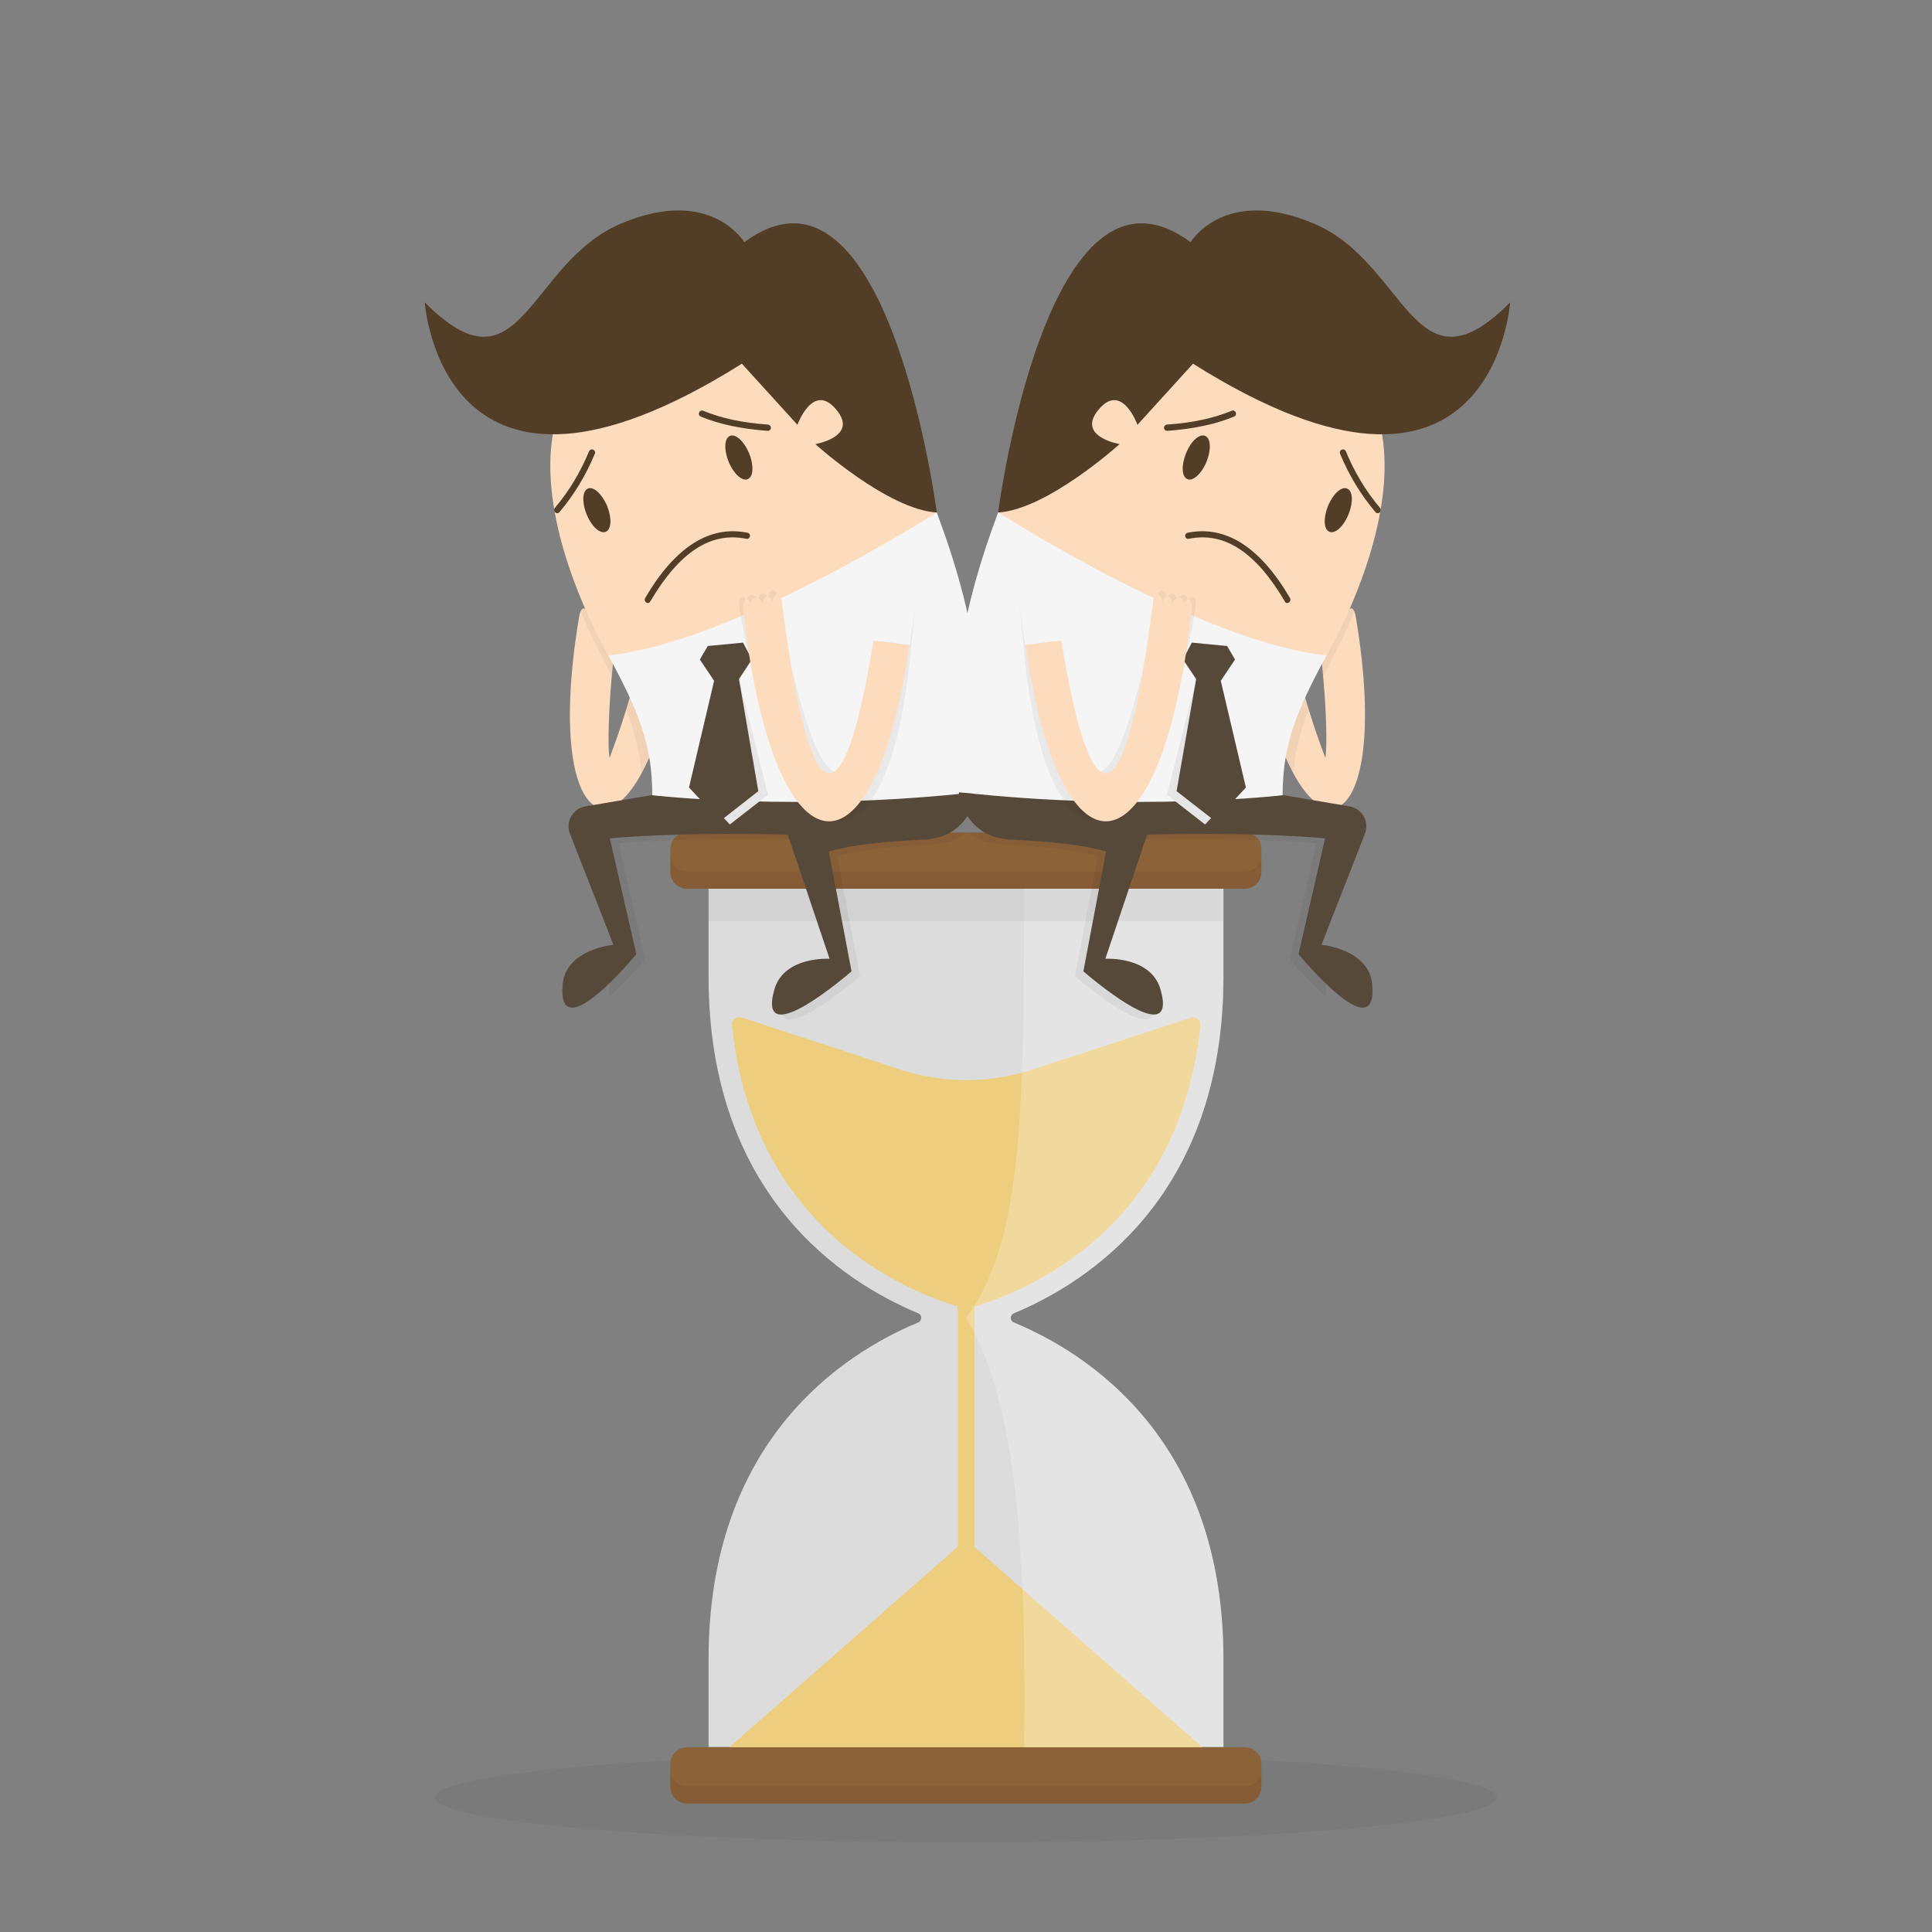 <?xml version="1.0" encoding="utf-8"?>
<!-- Generator: Adobe Illustrator 23.0.5, SVG Export Plug-In . SVG Version: 6.00 Build 0)  -->
<svg version="1.1" xmlns="http://www.w3.org/2000/svg" xmlns:xlink="http://www.w3.org/1999/xlink" x="0px" y="0px"
	 viewBox="0 0 800 800" style="enable-background:new 0 0 800 800;" xml:space="preserve">
<rect x="0" y="0" width="800" height="800" fill="#808080" stroke="none"/>
<style type="text/css">
	.st0{opacity:5.000000e-02;}
	.st1{opacity:0.8;}
	.st2{fill:#F2F2F2;}
	.st3{fill:#8C6239;}
	.st4{fill:#855C36;}
	.st5{fill:#EDCD7E;}
	.st6{opacity:0.3;}
	.st7{fill:#FFFFFF;}
	.st8{fill:#FDDCBE;}
	.st9{fill:#523D26;}
	.st10{fill:#574939;}
	.st11{fill:#F5F5F5;}
	.st12{fill:#E6E6E6;}
</style>
<g id="Layer_2">
</g>
<g id="Layer_1">
	<g class="st0">
		<ellipse cx="400" cy="744.3" rx="219.8" ry="18.6"/>
	</g>
	<g>
		<g>
			<g class="st1">
				<path class="st2" d="M506.6,404.4V368H293.4v36.4c0,90.8,56,126.6,86.8,139.4c1.7,0.7,1.7,3,0,3.8
					c-30.8,12.8-86.8,48.6-86.8,139.4v36.4h213.2V687c0-90.8-56-126.6-86.8-139.4c-1.7-0.7-1.7-3,0-3.8
					C450.6,531,506.6,495.2,506.6,404.4z"/>
			</g>
			<g>
				<path class="st3" d="M515.5,344.7H284.5c-3.8,0-6.9,3.1-6.9,6.9v9.4c0,3.8,3.1,6.9,6.9,6.9h230.9c3.8,0,6.9-3.1,6.9-6.9v-9.4
					C522.4,347.8,519.3,344.7,515.5,344.7z"/>
			</g>
			<g>
				<path class="st3" d="M515.5,723.5H284.5c-3.8,0-6.9,3.1-6.9,6.9v9.4c0,3.8,3.1,6.9,6.9,6.9h230.9c3.8,0,6.9-3.1,6.9-6.9v-9.4
					C522.4,726.6,519.3,723.5,515.5,723.5z"/>
			</g>
			<g>
				<path class="st4" d="M515.5,739.7H284.5c-3.8,0-6.9-3.1-6.9-6.9v7.1c0,3.8,3.1,6.9,6.9,6.9h230.9c3.8,0,6.9-3.1,6.9-6.9v-7.1
					C522.4,736.6,519.3,739.7,515.5,739.7z"/>
			</g>
			<g>
				<path class="st5" d="M307.1,421.3c-2.1-0.7-4.2,1-4,3.2c2,19.1,6.8,36.3,14.6,51.6c8.2,16.2,19.6,30.2,34,41.5
					c21,16.6,42.3,22.8,48.4,24.3c6.1-1.5,26.9-7.5,47.8-23.8c14.5-11.3,26.1-25.3,34.4-41.5c7.8-15.3,12.8-32.8,14.8-52
					c0.2-2.2-1.9-3.9-4-3.2l-65.6,21.5c-17.8,5.8-36.9,5.8-54.7,0L307.1,421.3z"/>
			</g>
			<g>
				<polygon class="st5" points="302,723.5 400,637.5 497.9,723.5 				"/>
			</g>
			<g>
				<g>
					<rect x="396.6" y="533.9" class="st5" width="6.9" height="115.3"/>
				</g>
			</g>
		</g>
		<g>
			<path class="st4" d="M515.5,360.9H284.5c-3.8,0-6.9-3.1-6.9-6.9v7.1c0,3.8,3.1,6.9,6.9,6.9h230.9c3.8,0,6.9-3.1,6.9-6.9V354
				C522.4,357.8,519.3,360.9,515.5,360.9z"/>
		</g>
		<g class="st6">
			<g class="st1">
				<path class="st7" d="M419.8,543.8c30.8-12.8,86.8-48.6,86.8-139.4V368h-82.5c0,95.1-1.1,146.9-24.1,177.7
					c22.7,37,24.8,106.5,24.1,177.7h82.5V687c0-90.8-56-126.6-86.8-139.4C418.1,546.9,418.1,544.6,419.8,543.8z"/>
			</g>
		</g>
		<g class="st0">
			<rect x="293.4" y="368" width="213.2" height="13.4"/>
		</g>
	</g>
	<g>
		<path class="st0" d="M239.1,346.1c0.1,0.4,0.2,0.8,0.4,1.3l8.1,20.6h4.6v11.8l5.3,13.6c0,0-2.3,0.2-5.3,1v10
			c0,2.8,0.1,5.5,0.2,8.1c7.4-6.5,14.7-15.3,14.7-15.3l-11-48c24.1-2,50.8-2,73.7-1.5L347,399c0,0-19-1.2-22.9,12.9
			c-7.5,26.8,32-7.7,32-7.7l-9.4-49.6c10.2-3,22.5-4,38-4.9c6.9,0,11.7-2.1,15.1-4.9H243.3C241.7,344.7,240.2,345.3,239.1,346.1z"/>
		<g>
			<g>
				<g>
					<path class="st8" d="M256,256.6c0,0,0.6-3.7-1-3.9c-2.2-0.2-2.6,2.5-2.7,3.5c0-1,0-3.4-1.8-3.6c-1.8-0.1-2.2,2.3-2.3,3.2l0,0
						c0-1-0.3-3.7-2.5-3.8c-1.6-0.1-2.1,1.4-2.2,2.5c0,0.2,0,0.3,0,0.5c0-0.1,0-0.3,0-0.5c0-1.1-0.4-2.4-1.7-2.6
						c-1.5-0.1-2,3.5-2,3.5c-16.3,96.8,23.8,108.2,41,16.6l-14.8-2.8c-6.6,27.3-12.6,41.7-13.5,44.4C252,315,250.7,295.2,256,256.6z
						"/>
				</g>
			</g>
		</g>
		<g>
			<path class="st0" d="M249.1,271.6c1.5,3,3,5.9,4.3,8.6c0.6-6.9,1.5-14.7,2.7-23.6c0,0,0.6-3.7-1-3.9c-2.2-0.2-2.6,2.5-2.7,3.5
				c0-1,0-3.4-1.8-3.6c-1.8-0.1-2.2,2.3-2.3,3.2l0,0c0-1-0.3-3.7-2.5-3.8c-1.6-0.1-2.1,1.4-2.2,2.5c0-1.1-0.4-2.4-1.7-2.6
				c-0.6-0.1-1.1,0.6-1.4,1.3C245,264.4,249.1,271.6,249.1,271.6z"/>
			<path class="st0" d="M280.8,272.1l-14.8-2.8c-2.4,9.8-4.7,18-6.7,24.5c3.5,9,5.6,17.3,6.3,26.6C271.2,310,276.7,294,280.8,272.1z
				"/>
		</g>
		<g>
			<path class="st8" d="M251.9,271.4c0,0-80.8-136.9,53.9-141.7c0,0,47.6,9.6,82.1,82.5C288.2,284.9,251.9,271.4,251.9,271.4z"/>
		</g>
		<g>
			<path class="st9" d="M175.9,125.2c0,0,6.8,103.7,131.3,25.4l23,25.3c0,0,6.4-17.8,16-6.4c9.6,11.3-8.6,14.4-8.6,14.4
				s30.1,27.2,50.3,28.3c0,0-20.2-155.9-79.7-111.9c0,0-13.9-23.5-51.1-7.7C218.5,108.9,215.9,165.6,175.9,125.2z"/>
		</g>
		<path class="st10" d="M270.1,329.2l-27.7,4.7c-5.2,0.9-8.3,6.3-6.4,11.3l18,46c0,0-19.6,1.8-21,16.3
			c-2.5,27.7,30.5-12.4,30.5-12.4l-11-48c24.1-2,50.8-2,73.7-1.5l17.3,51.4c0,0-19-1.2-22.9,12.9c-7.5,26.8,32-7.7,32-7.7l-9.4-49.6
			c10.2-3,22.5-4,38-4.9c21.1-0.1,23-19.6,23-19.6L270.1,329.2z"/>
		<g>
			<path class="st11" d="M251.9,271.4c12.4,22.8,18.2,36.9,18.2,57.9c0,0,60.2,7,134.2-1.3c4.5-38,0.1-71.7-16.4-115.8
				C387.9,212.1,304.1,266,251.9,271.4z"/>
		</g>
		<g>
			<g>
				<polygon class="st12" points="307.7,266.1 311.3,273.1 306,281.2 318,329.1 302.2,341.4 289.3,327.6 295.7,281.9 289.8,273.1 
					293.1,267.5 				"/>
			</g>
			<g>
				<polygon class="st10" points="307.7,266.1 311.3,273.1 306,281.2 314,327.6 298.3,339.9 285.3,326.1 295.7,281.9 289.8,273.1 
					293.1,267.5 				"/>
			</g>
		</g>
		<g>
			<g>
				<g>
					<g>
						<path class="st9" d="M251.4,209.5c2,5,1.8,9.8-0.6,10.7c-2.4,1-5.9-2.3-7.9-7.2c-2-5-1.8-9.8,0.6-10.7
							C245.8,201.3,249.3,204.6,251.4,209.5z"/>
					</g>
				</g>
			</g>
		</g>
		<g>
			<g>
				<g>
					<g>
						<path class="st9" d="M310.2,187.7c2,5,1.8,9.8-0.6,10.7c-2.3,1-5.9-2.3-7.9-7.2c-2-5-1.8-9.8,0.6-10.7
							C304.6,179.5,308.1,182.7,310.2,187.7z"/>
					</g>
				</g>
			</g>
		</g>
		<g>
			<path class="st9" d="M230.7,212.5c-0.3,0-0.6-0.1-0.8-0.3c-0.5-0.5-0.6-1.3-0.2-1.8c6-7.1,10.7-15,14.2-23.5c0.3-0.7,1-1,1.7-0.7
				c0.7,0.3,1,1,0.7,1.7c-3.6,8.7-8.5,16.9-14.6,24.1C231.5,212.4,231.1,212.5,230.7,212.5z"/>
		</g>
		<g>
			<path class="st9" d="M317.9,178.4C317.9,178.4,317.9,178.4,317.9,178.4c-10.9-0.8-20-2.7-27.7-5.9c-0.7-0.3-1-1-0.7-1.7
				c0.3-0.7,1-1,1.7-0.7c7.5,3.1,16.3,5,26.8,5.7c0.7,0.1,1.3,0.7,1.2,1.4C319.2,177.9,318.6,178.4,317.9,178.4z"/>
		</g>
		<g>
			<path class="st9" d="M268.3,249.7c-0.2,0-0.4-0.1-0.7-0.2c-0.6-0.4-0.8-1.2-0.5-1.8c12.4-21.2,26.7-30.3,42.4-27.1
				c0.7,0.1,1.2,0.8,1,1.5c-0.1,0.7-0.8,1.2-1.5,1c-14.7-3-27.7,5.5-39.7,25.9C269.1,249.4,268.7,249.7,268.3,249.7z"/>
		</g>
		<g class="st0">
			<path d="M363.4,252.2l-1,13.9c-7.7,73.8-23.3,74.9-40.4-18.2c0,0-0.4-3.7-2-3.4c-2.2,0.4-1.8,3.1-1.7,4.1c-0.2-0.9-1-3.3-2.7-2.9
				c-1.8,0.4-1.5,2.8-1.3,3.7l0,0c-0.3-0.9-1.3-3.5-3.4-3c-1.6,0.4-1.6,1.9-1.4,3c-0.3-1.1-1.1-2.2-2.4-2c-1.5,0.3-1,3.9-1,3.9
				c18,109.1,62,120.5,71.3,15.7l1.6-15.2L363.4,252.2z"/>
		</g>
		<g>
			<g>
				<g>
					<path class="st8" d="M323.8,249.7c0,0-0.2-3.7-1.8-3.5c-2.2,0.3-2,3-1.9,4c-0.2-0.9-0.8-3.4-2.6-3.1c-1.8,0.3-1.6,2.7-1.5,3.6
						l0,0c-0.2-0.9-1.1-3.5-3.3-3.2c-1.6,0.3-1.7,1.8-1.6,2.9c0,0.2,0.1,0.3,0.1,0.5c0-0.1-0.1-0.3-0.1-0.5
						c-0.2-1.1-0.9-2.3-2.2-2.1c-1.5,0.2-1.2,3.9-1.2,3.9c12,109.9,53.8,118.9,68.9,14.8l-14.9-1.8
						C349.9,338.5,335.8,343.6,323.8,249.7z"/>
				</g>
			</g>
		</g>
		<g>
			<polygon class="st11" points="361.6,265.2 363.4,251.4 379,251.9 376.6,267 			"/>
		</g>
	</g>
	<g>
		<path class="st0" d="M562.1,346.1c-0.1,0.4-0.2,0.8-0.4,1.3l-8.1,20.6h-4.6v11.8l-5.3,13.6c0,0,2.3,0.2,5.3,1v10
			c0,2.8-0.1,5.5-0.2,8.1c-7.4-6.5-14.7-15.3-14.7-15.3l11-48c-24.1-2-50.8-2-73.7-1.5L454.2,399c0,0,19-1.2,22.9,12.9
			c7.5,26.8-32-7.7-32-7.7l9.4-49.6c-10.2-3-22.5-4-38-4.9c-6.9,0-11.7-2.1-15.1-4.9h156.6C559.5,344.7,561,345.3,562.1,346.1z"/>
		<g>
			<g>
				<g>
					<path class="st8" d="M545.2,256.6c0,0-0.6-3.7,1-3.9c2.2-0.2,2.6,2.5,2.7,3.5c0-1,0-3.4,1.8-3.6c1.8-0.1,2.2,2.3,2.3,3.2l0,0
						c0-1,0.3-3.7,2.5-3.8c1.6-0.1,2.1,1.4,2.2,2.5c0,0.2,0,0.3,0,0.5c0-0.1,0-0.3,0-0.5c0-1.1,0.4-2.4,1.7-2.6c1.5-0.1,2,3.5,2,3.5
						c16.3,96.8-23.8,108.2-41,16.6l14.8-2.8c6.6,27.3,12.6,41.7,13.5,44.4C549.2,315,550.5,295.2,545.2,256.6z"/>
				</g>
			</g>
		</g>
		<g>
			<path class="st0" d="M552.2,271.6c-1.5,3-3,5.9-4.3,8.6c-0.6-6.9-1.5-14.7-2.7-23.6c0,0-0.6-3.7,1-3.9c2.2-0.2,2.6,2.5,2.7,3.5
				c0-1,0-3.4,1.8-3.6c1.8-0.1,2.2,2.3,2.3,3.2l0,0c0-1,0.3-3.7,2.5-3.8c1.6-0.1,2.1,1.4,2.2,2.5c0-1.1,0.4-2.4,1.7-2.6
				c0.6-0.1,1.1,0.6,1.4,1.3C556.2,264.4,552.2,271.6,552.2,271.6z"/>
			<path class="st0" d="M520.4,272.1l14.8-2.8c2.4,9.8,4.7,18,6.7,24.5c-3.5,9-5.6,17.3-6.3,26.6C530,310,524.6,294,520.4,272.1z"/>
		</g>
		<g>
			<path class="st8" d="M549.3,271.4c0,0,80.8-136.9-53.9-141.7c0,0-47.6,9.6-82.1,82.5C513.1,284.9,549.3,271.4,549.3,271.4z"/>
		</g>
		<g>
			<path class="st9" d="M625.3,125.2c0,0-6.8,103.7-131.3,25.4l-23,25.3c0,0-6.4-17.8-16-6.4c-9.6,11.3,8.6,14.4,8.6,14.4
				s-30.1,27.2-50.3,28.3c0,0,20.2-155.9,79.7-111.9c0,0,13.9-23.5,51.1-7.7C582.7,108.9,585.4,165.6,625.3,125.2z"/>
		</g>
		<path class="st10" d="M531.1,329.2l27.7,4.7c5.2,0.9,8.3,6.3,6.4,11.3l-18,46c0,0,19.6,1.8,21,16.3c2.5,27.7-30.5-12.4-30.5-12.4
			l11-48c-24.1-2-50.8-2-73.7-1.5l-17.3,51.4c0,0,19-1.2,22.9,12.9c7.5,26.8-32-7.7-32-7.7l9.4-49.6c-10.2-3-22.5-4-38-4.9
			c-21.1-0.1-23-19.6-23-19.6L531.1,329.2z"/>
		<g>
			<path class="st11" d="M549.3,271.4c-12.4,22.8-18.2,36.9-18.2,57.9c0,0-60.2,7-134.2-1.3c-4.5-38-0.1-71.7,16.4-115.8
				C413.3,212.1,497.1,266,549.3,271.4z"/>
		</g>
		<g>
			<g>
				<polygon class="st12" points="493.5,266.1 489.9,273.1 495.3,281.2 483.2,329.1 499,341.4 511.9,327.6 505.5,281.9 511.4,273.1 
					508.1,267.5 				"/>
			</g>
			<g>
				<polygon class="st10" points="493.5,266.1 489.9,273.1 495.3,281.2 487.2,327.6 503,339.9 515.9,326.1 505.5,281.9 511.4,273.1 
					508.1,267.5 				"/>
			</g>
		</g>
		<g>
			<g>
				<g>
					<g>
						<path class="st9" d="M549.9,209.5c-2,5-1.8,9.8,0.6,10.7c2.4,1,5.9-2.3,7.9-7.2c2-5,1.8-9.8-0.6-10.7
							C555.4,201.3,551.9,204.6,549.9,209.5z"/>
					</g>
				</g>
			</g>
		</g>
		<g>
			<g>
				<g>
					<g>
						<path class="st9" d="M491.1,187.7c-2,5-1.8,9.8,0.6,10.7c2.3,1,5.9-2.3,7.9-7.2c2-5,1.8-9.8-0.6-10.7
							C496.6,179.5,493.1,182.7,491.1,187.7z"/>
					</g>
				</g>
			</g>
		</g>
		<g>
			<path class="st9" d="M570.5,212.5c0.3,0,0.6-0.1,0.8-0.3c0.5-0.5,0.6-1.3,0.2-1.8c-6-7.1-10.7-15-14.2-23.5c-0.3-0.7-1-1-1.7-0.7
				c-0.7,0.3-1,1-0.7,1.7c3.6,8.7,8.5,16.9,14.6,24.1C569.7,212.4,570.1,212.5,570.5,212.5z"/>
		</g>
		<g>
			<path class="st9" d="M483.3,178.4C483.3,178.4,483.3,178.4,483.3,178.4c10.9-0.8,20-2.7,27.7-5.9c0.7-0.3,1-1,0.7-1.7
				c-0.3-0.7-1-1-1.7-0.7c-7.5,3.1-16.3,5-26.8,5.7c-0.7,0.1-1.3,0.7-1.2,1.4C482,177.9,482.6,178.4,483.3,178.4z"/>
		</g>
		<g>
			<path class="st9" d="M533,249.7c0.2,0,0.4-0.1,0.7-0.2c0.6-0.4,0.8-1.2,0.5-1.8c-12.4-21.2-26.7-30.3-42.4-27.1
				c-0.7,0.1-1.2,0.8-1,1.5c0.1,0.7,0.8,1.2,1.5,1c14.7-3,27.7,5.5,39.7,25.9C532.1,249.4,532.5,249.7,533,249.7z"/>
		</g>
		<g class="st0">
			<path d="M437.8,252.2l1,13.9c7.7,73.8,23.3,74.9,40.4-18.2c0,0,0.4-3.7,2-3.4c2.2,0.4,1.8,3.1,1.7,4.1c0.2-0.9,1-3.3,2.7-2.9
				c1.8,0.4,1.5,2.8,1.3,3.7l0,0c0.3-0.9,1.3-3.5,3.4-3c1.6,0.4,1.6,1.9,1.4,3c0.3-1.1,1.1-2.2,2.4-2c1.5,0.3,1,3.9,1,3.9
				c-18,109.1-62,120.5-71.3,15.7l-1.6-15.2L437.8,252.2z"/>
		</g>
		<g>
			<g>
				<g>
					<path class="st8" d="M477.4,249.7c0,0,0.2-3.7,1.8-3.5c2.2,0.3,2,3,1.9,4c0.2-0.9,0.8-3.4,2.6-3.1c1.8,0.3,1.6,2.7,1.5,3.6l0,0
						c0.2-0.9,1.1-3.5,3.3-3.2c1.6,0.3,1.7,1.8,1.6,2.9c0,0.2-0.1,0.3-0.1,0.5c0-0.1,0.1-0.3,0.1-0.5c0.2-1.1,0.9-2.3,2.2-2.1
						c1.5,0.2,1.2,3.9,1.2,3.9c-12,109.9-53.8,118.9-68.9,14.8l14.9-1.8C451.3,338.5,465.5,343.6,477.4,249.7z"/>
				</g>
			</g>
		</g>
		<g>
			<polygon class="st11" points="439.6,265.2 437.8,251.4 422.2,251.9 424.6,267 			"/>
		</g>
	</g>
</g>
</svg>

